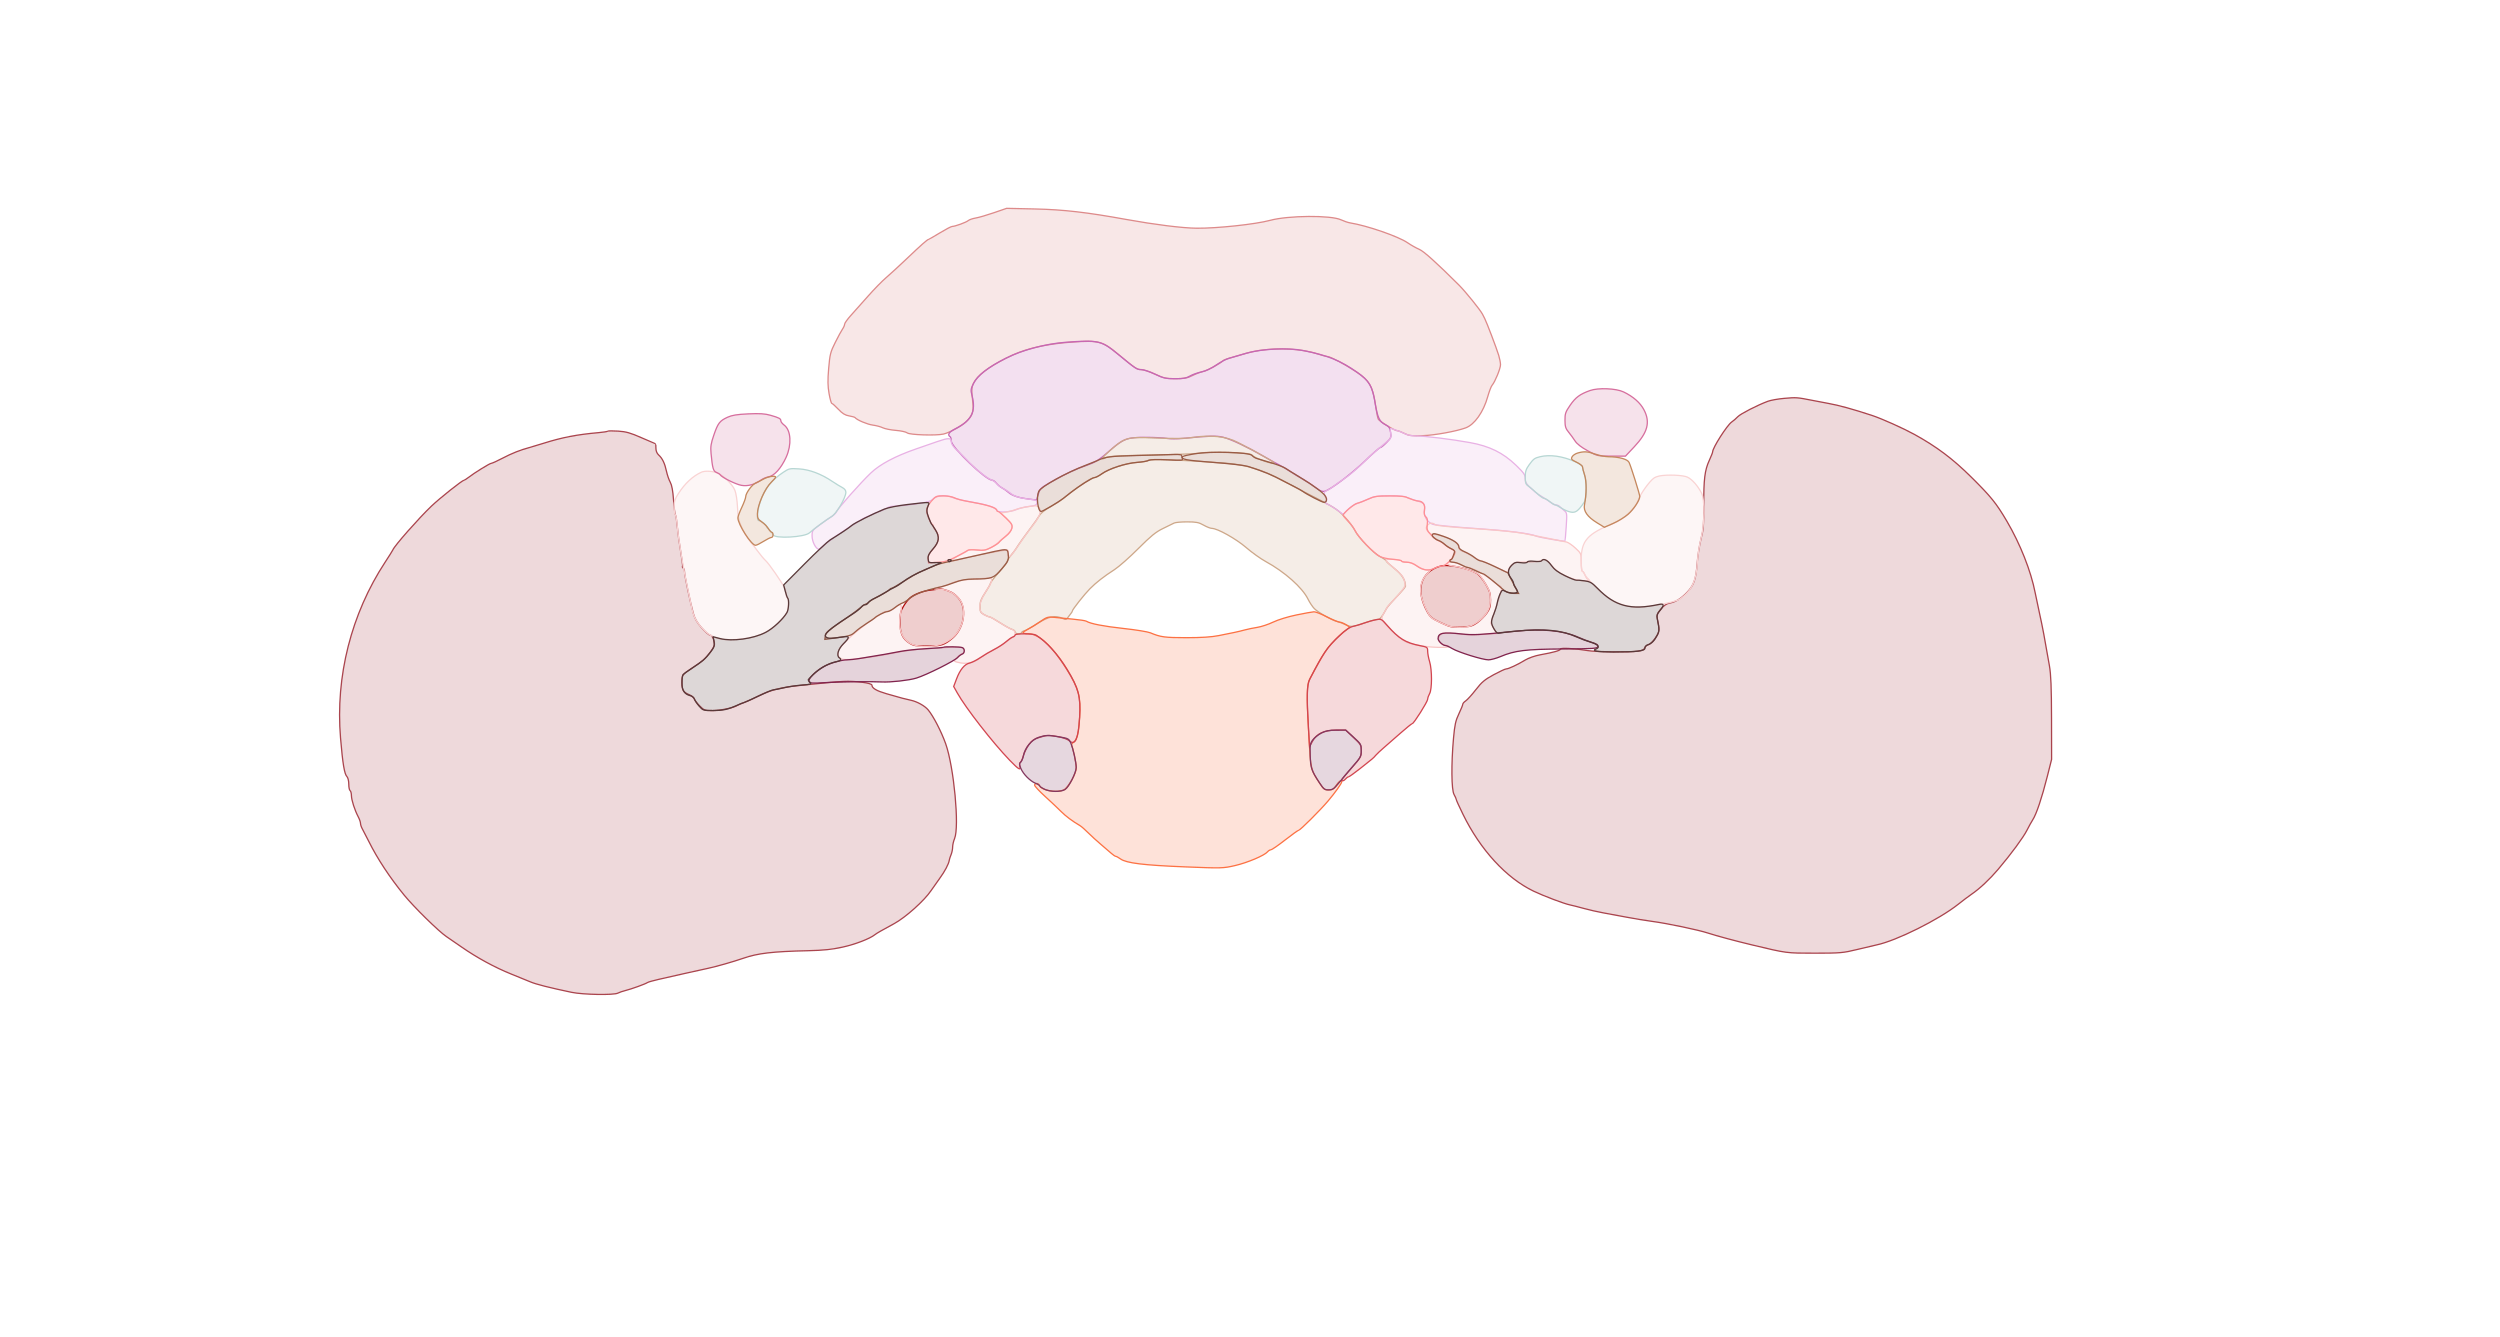 <svg xmlns="http://www.w3.org/2000/svg" width="1921" height="1027" viewBox="0 0 1921 1027" version="1.1">
    <path class="svg-region-V" d="M 763.710 163.463 C 758.325 165.319, 752.025 167.148, 749.710 167.528 C 747.394 167.907, 744.825 168.797, 744 169.505 C 742.403 170.875, 733.804 174, 731.630 174 C 730.915 174, 726.626 176.250, 722.098 179 C 717.570 181.750, 713.674 184, 713.441 184 C 712.626 184, 707.468 188.564, 697.018 198.532 C 691.233 204.049, 684.025 210.673, 681 213.250 C 677.975 215.827, 671.675 222.264, 667 227.554 C 662.325 232.844, 656.362 239.540, 653.750 242.433 C 651.138 245.326, 649 248.337, 649 249.124 C 649 249.911, 648.298 251.558, 647.439 252.784 C 646.580 254.010, 644.052 258.660, 641.821 263.118 C 638.106 270.539, 637.679 272.226, 636.749 283.114 C 635.964 292.308, 636.036 296.707, 637.066 302.503 C 637.799 306.626, 638.754 310, 639.190 310 C 639.625 310, 641.862 311.998, 644.160 314.441 C 647.291 317.768, 649.362 319.052, 652.419 319.563 C 654.664 319.938, 656.725 320.527, 657 320.872 C 658.483 322.733, 666.422 326.092, 670.644 326.645 C 673.315 326.995, 676.771 327.922, 678.325 328.705 C 679.879 329.488, 684.379 330.384, 688.325 330.697 C 692.271 331.009, 696.204 331.874, 697.065 332.619 C 698.887 334.198, 719.323 334.861, 725 333.525 C 729.610 332.441, 738.776 327.488, 742.339 324.155 C 747.164 319.643, 748.304 316.443, 747.526 309.590 C 746.269 298.515, 746.459 296.720, 749.342 292.391 C 753.216 286.576, 763.192 279.784, 778 272.881 C 789.292 267.618, 805.009 264.163, 823.560 262.868 C 844.447 261.410, 847.031 262.089, 859.228 272.238 C 872.475 283.261, 873.582 284, 876.835 284 C 878.495 284, 883.264 285.575, 887.431 287.500 C 894.156 290.606, 895.936 291, 903.254 290.996 C 910.041 290.992, 912.363 290.554, 916.377 288.517 C 919.059 287.156, 922.884 285.738, 924.877 285.364 C 927.794 284.818, 937.800 279.274, 940 276.986 C 940.508 276.457, 941.552 276.131, 957.500 271.507 C 973.847 266.767, 997.787 267.029, 1013 272.113 C 1016.025 273.124, 1019.196 273.962, 1020.048 273.975 C 1022.285 274.011, 1033.353 279.864, 1041.686 285.419 C 1052.516 292.638, 1054.847 296.713, 1057.089 312.357 C 1057.731 316.836, 1058.619 321.202, 1059.062 322.061 C 1060.003 323.882, 1071.649 331, 1073.690 331 C 1074.454 331, 1076.899 331.928, 1079.123 333.063 C 1082.604 334.839, 1084.579 335.075, 1093.333 334.759 C 1102.529 334.428, 1118.975 331.437, 1126.230 328.775 C 1133.044 326.276, 1139.854 316.640, 1143.168 304.809 C 1144.293 300.789, 1145.823 296.810, 1146.567 295.966 C 1148.801 293.431, 1153.001 283.136, 1152.989 280.221 C 1152.983 278.725, 1152.357 275.475, 1151.597 273 C 1149.883 267.417, 1142.400 247.750, 1140.841 244.730 C 1140.207 243.503, 1139.422 241.976, 1139.095 241.336 C 1137.475 238.165, 1125.894 223.853, 1121.022 219 C 1103.713 201.761, 1093.979 193.018, 1090.453 191.546 C 1088.279 190.638, 1084.250 188.357, 1081.500 186.477 C 1074.423 181.639, 1050.326 173.317, 1037.500 171.283 C 1035.850 171.021, 1032.672 169.951, 1030.438 168.905 C 1022.712 165.288, 990.037 165.529, 976 169.306 C 964.663 172.357, 935.239 175.511, 919.500 175.363 C 908.614 175.261, 887.337 172.612, 865.436 168.633 C 835.177 163.136, 817.219 161.068, 795.500 160.581 L 773.500 160.088 763.710 163.463" stroke="#dd8a8a" fill="#dd8a8a" fill-opacity="0.2" fill-rule="evenodd"/><path class="svg-region-SV" d="M 818.500 263.040 C 803.654 264.143, 785.526 268.964, 773.305 275.058 C 759.509 281.938, 751.148 288.393, 748.090 294.526 C 745.920 298.878, 745.796 299.789, 746.840 303.693 C 750.162 316.111, 746.664 323.083, 733.857 329.572 C 729.247 331.909, 727.796 334.138, 730 335.500 C 730.550 335.840, 731 337.393, 731 338.950 C 731 343.651, 757.453 369, 762.358 369 C 763.181 369, 764.684 370.054, 765.696 371.341 C 766.709 372.629, 768.654 374.259, 770.019 374.963 C 771.384 375.668, 773.625 377.239, 775 378.454 C 777.853 380.977, 783.054 382.640, 791 383.572 L 796.500 384.216 797.831 379.707 C 799.078 375.485, 799.715 374.885, 807.831 370.303 C 819.346 363.801, 825.912 360.724, 835.306 357.429 C 841.742 355.172, 844.599 353.391, 851.585 347.284 C 863.407 336.949, 865.751 336.039, 880.500 336.066 C 887.100 336.077, 894.389 336.453, 896.698 336.900 C 899.007 337.347, 904.632 337.337, 909.198 336.879 C 928.639 334.926, 934.874 334.731, 939.657 335.924 C 945.530 337.389, 958.339 343.401, 970.500 350.399 C 975.450 353.248, 980.850 356.224, 982.500 357.012 C 984.150 357.801, 987.975 360.061, 991 362.034 C 994.025 364.007, 998.750 366.907, 1001.500 368.479 C 1004.250 370.051, 1008.509 372.861, 1010.965 374.723 C 1014.296 377.249, 1016.049 377.953, 1017.867 377.497 C 1022.253 376.397, 1038.284 364.325, 1048.993 354.059 C 1054.765 348.526, 1059.961 344, 1060.540 344 C 1061.120 344, 1063.308 342.245, 1065.402 340.100 C 1068.955 336.462, 1069.163 335.922, 1068.506 332.037 C 1067.933 328.641, 1067.203 327.588, 1064.549 326.322 C 1059.959 324.133, 1058.495 320.976, 1056.526 309.025 C 1054.493 296.676, 1052.076 292.558, 1043.193 286.307 C 1029.969 277.002, 1020.589 273.194, 1001.500 269.380 C 989.690 267.021, 969.525 267.978, 957.500 271.469 C 952.550 272.905, 946.700 274.594, 944.500 275.220 C 942.300 275.846, 937.800 278.221, 934.500 280.498 C 930.815 283.040, 926.371 285.100, 922.982 285.838 C 919.947 286.499, 915.999 287.931, 914.208 289.020 C 911.675 290.560, 909.162 291, 902.898 291 C 895.746 291, 894.029 290.608, 887.567 287.500 C 883.565 285.575, 878.834 284, 877.053 284 C 873.585 284, 873.030 283.633, 858.750 271.900 C 846.238 261.619, 844.062 261.140, 818.500 263.040" stroke="#c666b5" fill="#c666b5" fill-opacity="0.2" fill-rule="evenodd"/><path class="svg-region-PC" d="M 917 336.060 C 909.904 337.105, 902.969 337.180, 884.383 336.413 C 866.406 335.670, 863.913 336.414, 853.481 345.630 C 846.623 351.688, 845.197 353.982, 849.750 351.632 C 851.887 350.529, 859.854 350.084, 885.500 349.634 C 903.650 349.315, 920.525 348.618, 923 348.084 C 925.584 347.526, 934.656 347.369, 944.305 347.716 C 958.086 348.210, 961.325 348.608, 962.305 349.924 C 963.604 351.669, 975.264 356.038, 978.500 355.992 C 979.815 355.973, 978.787 355.002, 975.500 353.156 C 972.750 351.612, 968.874 349.412, 966.887 348.268 C 963.515 346.327, 962.318 345.687, 956.927 342.946 C 955.786 342.366, 953.105 340.980, 950.967 339.866 C 942.275 335.336, 930.712 334.040, 917 336.060 M 882 353.872 C 882 354.351, 878.513 354.965, 874.250 355.237 C 865.172 355.816, 852.379 359.931, 846.553 364.145 C 844.382 365.715, 841.830 367, 840.881 367 C 838.514 367, 826.796 374.878, 816.765 383.213 C 814.969 384.705, 810.540 387.551, 806.922 389.538 C 802.818 391.790, 799.654 394.344, 798.512 396.325 C 797.505 398.071, 794.612 402.200, 792.083 405.500 C 787.877 410.989, 783.018 417.865, 780.500 421.894 C 779.950 422.773, 778.263 424.973, 776.750 426.782 C 775.237 428.590, 773.996 430.616, 773.992 431.285 C 773.988 431.953, 771.063 435.784, 767.492 439.797 C 763.921 443.810, 760.987 447.635, 760.972 448.297 C 760.956 448.959, 759.156 452.190, 756.972 455.479 C 753.804 460.246, 753.001 462.373, 753.006 465.979 C 753.012 469.978, 753.368 470.702, 756.087 472.250 C 757.778 473.212, 759.688 474.010, 760.331 474.021 C 760.974 474.033, 764.636 476.074, 768.470 478.558 C 772.303 481.041, 776.466 483.330, 777.720 483.645 C 778.974 483.959, 780 484.843, 780 485.608 C 780 486.426, 781.031 487, 782.500 487 C 783.875 487, 785 486.599, 785 486.108 C 785 485.618, 786.053 484.953, 787.339 484.630 C 788.625 484.307, 793.139 481.783, 797.370 479.021 C 805.622 473.634, 810.833 472.600, 816.562 475.210 C 818.873 476.263, 819.396 476.166, 820.575 474.460 C 821.321 473.382, 822.397 471.956, 822.966 471.292 C 823.535 470.628, 824 469.806, 824 469.466 C 824 468.390, 833.269 456.667, 837.467 452.433 C 842.327 447.533, 848.130 443.006, 856.361 437.695 C 859.737 435.516, 867.958 428.263, 874.629 421.577 C 884.364 411.822, 888.115 408.767, 893.629 406.106 C 897.408 404.282, 901.281 402.387, 902.236 401.895 C 903.191 401.403, 907.691 401.005, 912.236 401.012 C 919.194 401.022, 921.188 401.417, 924.852 403.512 C 927.246 404.880, 930.085 406, 931.162 406 C 935.438 406, 949.762 414.001, 957.580 420.757 C 961.963 424.545, 968.688 429.355, 972.524 431.447 C 987.102 439.396, 1000.682 451.455, 1005.056 460.332 C 1006.365 462.989, 1008.552 466.280, 1009.916 467.644 C 1012.972 470.699, 1023.440 476.610, 1027.500 477.573 C 1029.150 477.964, 1032.111 479.090, 1034.079 480.075 C 1037.990 482.032, 1039.554 481.839, 1050.405 478.058 C 1053.653 476.926, 1057.269 476, 1058.440 476 C 1060.431 476, 1061.736 474.433, 1065.346 467.712 C 1065.999 466.495, 1069.563 462.350, 1073.264 458.500 C 1076.966 454.650, 1079.993 451.050, 1079.992 450.500 C 1079.978 445.650, 1077.475 441.638, 1071.450 436.810 C 1067.903 433.967, 1065 431.281, 1065 430.841 C 1065 430.401, 1063.094 429.068, 1060.764 427.880 C 1055.550 425.219, 1043.669 412.921, 1041.078 407.500 C 1040.026 405.300, 1036.540 400.689, 1033.333 397.253 C 1028.484 392.061, 1025.391 389.936, 1015 384.660 C 1003.990 379.070, 997.643 375.748, 986.500 369.744 C 970.358 361.046, 957.974 357.187, 942.257 355.956 C 909.172 353.366, 882 352.426, 882 353.872" stroke="#cda789" fill="#cda789" fill-opacity="0.2" fill-rule="evenodd"/><path class="svg-region-DB" d="M 1068.556 332.631 C 1069.137 336.264, 1068.915 336.714, 1064.929 340 C 1056.247 347.157, 1052.316 350.672, 1045.495 357.374 C 1041.648 361.154, 1036.025 365.839, 1033 367.783 C 1029.975 369.728, 1026.175 372.416, 1024.556 373.758 C 1022.937 375.099, 1020.611 376.578, 1019.386 377.043 C 1017.764 377.660, 1017.306 378.453, 1017.700 379.961 C 1017.998 381.099, 1018.638 382.276, 1019.123 382.576 C 1019.620 382.883, 1019.568 383.938, 1019.003 384.994 C 1018.192 386.510, 1018.413 386.996, 1020.165 387.552 C 1021.354 387.930, 1024.537 389.826, 1027.237 391.765 L 1032.145 395.292 1035.630 391.705 C 1037.546 389.732, 1040.776 387.576, 1042.807 386.914 C 1044.838 386.252, 1048.834 384.651, 1051.686 383.355 C 1056.159 381.324, 1058.435 381, 1068.236 381 C 1074.486 381, 1080.027 381.427, 1080.550 381.948 C 1081.072 382.470, 1084.172 383.592, 1087.437 384.442 C 1094.201 386.203, 1095.281 387.283, 1094.496 391.500 C 1093.643 396.080, 1096.643 401.372, 1100.945 402.874 C 1102.900 403.557, 1117.100 404.963, 1132.500 405.999 C 1158.766 407.765, 1175.877 409.896, 1180.500 411.975 C 1182.603 412.921, 1202.062 416.297, 1202.505 415.793 C 1202.647 415.632, 1203.082 410.693, 1203.473 404.819 C 1204.153 394.591, 1204.090 394.060, 1201.980 392.319 C 1200.768 391.318, 1199.184 389.938, 1198.460 389.250 C 1197.735 388.563, 1196.496 388, 1195.706 388 C 1194.916 388, 1193.197 387.186, 1191.885 386.191 C 1190.573 385.196, 1187.701 383.345, 1185.503 382.079 C 1183.304 380.812, 1180.604 378.931, 1179.503 377.898 C 1178.401 376.865, 1176.263 374.911, 1174.750 373.555 C 1172.780 371.790, 1172 370.134, 1172 367.714 C 1172 364.831, 1170.941 363.319, 1164.750 357.363 C 1154.904 347.890, 1144.495 342.788, 1129.500 340.082 C 1115.066 337.477, 1094.849 334.987, 1088.200 334.994 C 1085.253 334.997, 1081.506 334.279, 1079.759 333.375 C 1078.031 332.482, 1075.466 331.404, 1074.058 330.979 C 1072.651 330.555, 1070.699 329.883, 1069.719 329.485 C 1068.139 328.844, 1068.008 329.198, 1068.556 332.631 M 720 339.379 C 716.425 340.624, 709.225 343.121, 704 344.930 C 687.847 350.521, 676.243 356.685, 669.141 363.446 C 661.318 370.895, 643.566 390.884, 642.724 393.192 C 642.385 394.122, 640.846 395.677, 639.304 396.646 C 637.762 397.616, 633.688 400.455, 630.250 402.955 C 624.240 407.326, 624 407.667, 624 411.846 C 624 416.243, 626.975 422, 629.247 422 C 629.858 422, 631.770 420.538, 633.497 418.750 C 636.190 415.961, 649.430 406.877, 661.870 399.284 C 663.866 398.065, 669.100 395.664, 673.500 393.947 C 677.900 392.230, 681.928 390.415, 682.450 389.913 C 682.972 389.411, 684.972 389, 686.894 389 C 688.815 389, 695.813 388.275, 702.444 387.389 C 712.461 386.051, 714.932 385.375, 717.055 383.389 C 720.085 380.555, 726.997 380.136, 732.535 382.450 C 734.444 383.248, 738.817 384.391, 742.253 384.991 C 759.357 387.978, 764.273 389.503, 766.215 392.425 C 767.299 394.057, 776.393 393.575, 780.692 391.658 C 782.786 390.723, 787.200 389.630, 790.500 389.229 C 795.565 388.612, 796.547 388.168, 796.802 386.384 C 797.072 384.492, 796.468 384.198, 791.062 383.587 C 783.754 382.760, 779.173 381.310, 776.500 378.978 C 775.400 378.019, 772.925 376.439, 771 375.468 C 769.075 374.497, 766.907 372.863, 766.183 371.837 C 765.459 370.810, 763.253 369.297, 761.282 368.473 C 757.452 366.873, 747.172 358.338, 742.390 352.788 C 741.779 352.080, 738.967 349.370, 736.140 346.766 C 732.570 343.478, 731 341.263, 731 339.516 C 731 336.323, 728.860 336.296, 720 339.379" stroke="#e8b1e4" fill="#e8b1e4" fill-opacity="0.2" fill-rule="evenodd"/><path class="svg-region-IBl" d="M 720.833 452.500 C 720.611 452.722, 718.151 453.127, 715.365 453.400 C 709.415 453.983, 702.534 456.554, 699.187 459.446 C 697.879 460.575, 695.615 463.525, 694.155 466 C 691.905 469.814, 691.505 471.644, 691.534 478 C 691.573 486.731, 693.467 490.872, 699 494.319 C 701.996 496.186, 703.940 496.497, 712.500 496.481 C 723.175 496.461, 725.654 495.686, 731.929 490.406 C 740.292 483.369, 743.064 469.229, 737.677 461.088 C 736.203 458.861, 733.311 456.196, 731.249 455.164 C 727.453 453.265, 721.572 451.761, 720.833 452.500" stroke="#b10e0e" fill="#b10e0e" fill-opacity="0.2" fill-rule="evenodd"/><path class="svg-region-IBr" d="M 1106.826 434.990 C 1091.481 439.558, 1087.435 453.168, 1096.481 469.788 C 1098.911 474.253, 1100.028 475.167, 1107.116 478.493 C 1114.532 481.974, 1115.540 482.187, 1122.937 481.851 C 1129.799 481.540, 1131.405 481.095, 1135.141 478.468 C 1137.508 476.805, 1140.769 473.559, 1142.389 471.254 C 1144.843 467.762, 1145.333 466.082, 1145.333 461.156 C 1145.333 456.122, 1144.772 454.286, 1141.542 448.765 C 1139.457 445.200, 1136.481 441.534, 1134.930 440.618 C 1127.945 436.491, 1112.304 433.360, 1106.826 434.990" stroke="#b10e0e" fill="#b10e0e" fill-opacity="0.2" fill-rule="evenodd"/><path class="svg-region-MB" d="M 790.500 389.176 C 787.200 389.622, 782.925 390.611, 781 391.374 C 779.075 392.136, 775.567 393.082, 773.203 393.476 L 768.907 394.192 773.516 398.671 C 777.388 402.435, 778.031 403.584, 777.531 405.858 C 777.204 407.346, 775.285 409.899, 773.265 411.532 C 771.245 413.164, 768.537 415.515, 767.245 416.756 C 765.954 417.997, 763.034 419.962, 760.756 421.124 C 757.306 422.884, 755.578 423.131, 750.397 422.600 C 746.977 422.249, 744.026 422.345, 743.840 422.811 C 743.653 423.278, 740.913 424.875, 737.750 426.359 C 731.731 429.185, 729.824 431.802, 734.750 430.477 C 746.086 427.426, 773.250 422.037, 774.232 422.643 C 774.750 422.964, 774.952 424.074, 774.681 425.112 C 774.132 427.212, 775.069 428.231, 776.586 427.184 C 777.131 426.808, 779.998 422.900, 782.956 418.500 C 785.915 414.100, 789.776 408.700, 791.536 406.500 C 797.908 398.539, 800.058 394.284, 799.051 391.634 C 797.803 388.352, 797.415 388.241, 790.500 389.176 M 1097.200 403.200 C 1096.540 403.860, 1096 405.004, 1096 405.742 C 1096 407.892, 1099.740 411.314, 1101.397 410.678 C 1103.355 409.927, 1114.705 413.750, 1118.250 416.355 C 1119.763 417.467, 1121 419.326, 1121 420.487 C 1121 421.981, 1121.996 422.958, 1124.405 423.830 C 1126.278 424.507, 1129.541 426.244, 1131.655 427.689 C 1133.770 429.135, 1137.334 430.876, 1139.576 431.559 C 1141.818 432.241, 1146.869 434.420, 1150.801 436.400 C 1158.985 440.521, 1159 440.525, 1159 438.455 C 1159 437.605, 1160.119 435.790, 1161.487 434.422 C 1163.441 432.468, 1164.995 431.935, 1168.737 431.937 C 1177.889 431.940, 1183.837 431.494, 1184.582 430.750 C 1186.365 428.970, 1189.092 430.301, 1192.022 434.381 C 1196.084 440.037, 1206.851 445.515, 1215.250 446.197 C 1218.412 446.454, 1221 446.290, 1221 445.832 C 1221 445.375, 1220.605 445, 1220.121 445 C 1219.638 445, 1218.683 443.650, 1218 442 C 1217.317 440.350, 1216.362 439, 1215.879 439 C 1215.395 439, 1215 435.907, 1215 432.127 C 1215 425.277, 1214.986 425.242, 1210.559 421.161 C 1208.117 418.910, 1205.079 416.819, 1203.809 416.515 C 1202.539 416.211, 1196.775 415.041, 1191 413.915 C 1185.225 412.788, 1176.225 410.995, 1171 409.930 C 1165.301 408.768, 1149.978 407.256, 1132.703 406.149 C 1114.668 404.994, 1103.474 403.874, 1102.753 403.153 C 1101.259 401.659, 1098.719 401.681, 1097.200 403.200 M 1064.998 430.575 C 1064.999 431.167, 1067.918 434.018, 1071.485 436.912 C 1076.536 441.011, 1078.207 443.055, 1079.044 446.162 C 1080.070 449.972, 1079.949 450.360, 1076.360 454.825 C 1074.294 457.396, 1071.182 460.850, 1069.446 462.500 C 1067.709 464.150, 1065.994 466.175, 1065.633 467 C 1065.273 467.825, 1064.143 469.850, 1063.122 471.500 C 1061.707 473.789, 1061.512 474.973, 1062.299 476.495 C 1064.022 479.821, 1075.862 490.891, 1079.803 492.860 C 1084.875 495.393, 1094.808 497.186, 1105.204 497.444 C 1113.771 497.657, 1115.958 496.842, 1110.010 495.652 C 1105.842 494.818, 1103.967 490.799, 1106.460 488.044 C 1107.998 486.345, 1109.200 486.142, 1115.369 486.540 C 1119.291 486.793, 1124.052 487.263, 1125.949 487.583 C 1127.846 487.903, 1134.032 487.849, 1139.696 487.463 L 1149.994 486.762 1147.786 482.833 L 1145.579 478.905 1147.724 472.203 C 1148.904 468.516, 1150.605 463.250, 1151.505 460.500 C 1154.390 451.678, 1154.403 451.284, 1151.850 449.944 C 1150.557 449.266, 1147.747 447.143, 1145.605 445.227 C 1141.886 441.901, 1130.472 436, 1127.757 436 C 1127.049 436, 1124.791 435.100, 1122.739 434 C 1118.516 431.737, 1111.581 431.241, 1112.248 433.250 C 1112.477 433.938, 1114.886 434.776, 1117.603 435.113 C 1122.871 435.767, 1133.417 439.311, 1136.152 441.348 C 1137.701 442.500, 1139.632 445.380, 1143.615 452.477 C 1144.589 454.211, 1145.286 457.654, 1145.286 460.728 C 1145.286 468.006, 1141.298 474.379, 1134.008 478.750 C 1129.271 481.591, 1127.707 482, 1121.589 482 C 1115.627 482, 1113.440 481.461, 1106.844 478.365 C 1099.424 474.884, 1098.972 474.473, 1096.086 468.615 C 1090.066 456.394, 1090.076 448.400, 1096.118 441.518 L 1099.207 438 1096.354 437.996 C 1094.784 437.993, 1091.475 436.645, 1089 435 C 1086.013 433.014, 1083.239 432.007, 1080.750 432.004 C 1078.688 432.002, 1077 431.590, 1077 431.089 C 1077 430.588, 1074.299 430.025, 1070.998 429.839 C 1067.172 429.623, 1064.997 429.890, 1064.998 430.575 M 748 445.021 C 738.165 445.659, 735.259 446.312, 727.349 449.665 C 725.616 450.399, 723.366 451.032, 722.349 451.070 C 721.332 451.109, 719.600 451.500, 718.500 451.939 C 717.114 452.492, 718.101 452.742, 721.715 452.753 C 728.205 452.773, 734.834 456.378, 738.100 461.663 C 742.845 469.339, 740.244 482.509, 732.641 489.309 C 725.074 496.077, 713.913 498.542, 703.177 495.817 C 693.922 493.468, 689.531 484.146, 691.931 471.944 C 693.435 464.302, 692.456 462.904, 688.144 466.532 C 685.311 468.916, 683.560 469.691, 680.486 469.923 C 677.669 470.136, 658.540 484.132, 651.750 490.948 C 645.519 497.203, 644 499.319, 644 501.742 C 644 507.319, 647.089 507.896, 664 505.477 C 665.925 505.202, 669.300 504.763, 671.500 504.501 C 673.700 504.240, 681.054 502.905, 687.843 501.534 C 694.631 500.163, 704.756 498.830, 710.343 498.572 C 715.929 498.314, 724.011 497.812, 728.301 497.456 C 737.775 496.670, 741 497.321, 741 500.019 C 741 501.109, 740.585 502, 740.077 502 C 738.584 502, 732.949 507.109, 733.485 507.976 C 733.755 508.412, 736.021 509.076, 738.522 509.451 C 743.982 510.270, 749.131 508.785, 754 504.988 C 755.925 503.486, 760.293 500.853, 763.707 499.136 C 767.120 497.420, 771.395 494.737, 773.207 493.176 C 775.018 491.615, 777.288 490.051, 778.250 489.700 C 780.923 488.727, 780.521 484.347, 777.693 483.638 C 776.424 483.319, 772.283 481.021, 768.490 478.529 C 764.697 476.038, 761.047 474, 760.378 474 C 759.709 474, 757.778 473.212, 756.087 472.250 C 750.925 469.312, 752.060 462.369, 759.491 451.419 C 762.454 447.053, 762.781 443.924, 760.250 444.170 C 759.288 444.264, 753.775 444.647, 748 445.021" stroke="#f9c6c6" fill="#f9c6c6" fill-opacity="0.2" fill-rule="evenodd"/><path class="svg-region-AP" d="M 996.183 472.529 C 989.669 473.868, 982.079 476.200, 978.300 478.023 C 974.688 479.764, 969.205 481.582, 966.116 482.062 C 963.027 482.542, 958.700 483.434, 956.500 484.043 C 954.300 484.652, 950.700 485.515, 948.500 485.961 C 946.300 486.407, 940.900 487.498, 936.500 488.386 C 931.014 489.492, 923.179 490, 911.571 490 C 895.121 490, 891.689 489.536, 884 486.276 C 882.075 485.460, 872.850 483.958, 863.500 482.938 C 847.880 481.236, 837.889 479.290, 834.743 477.338 C 834.059 476.914, 829.450 476.204, 824.500 475.759 C 819.550 475.314, 813.106 474.693, 810.181 474.379 C 805.211 473.844, 804.490 474.062, 799.181 477.695 C 796.056 479.834, 791.813 482.454, 789.750 483.519 C 787.688 484.584, 786 485.802, 786 486.227 C 786 486.652, 787.953 487, 790.339 487 C 798.223 487, 808.361 496.321, 819.200 513.536 C 828.811 528.800, 830.599 535.221, 829.600 550.878 C 828.784 563.675, 827.625 568.449, 824.863 570.383 C 823.698 571.199, 823.096 572.346, 823.494 572.990 C 824.472 574.572, 827 586.911, 827 590.100 C 827 594.269, 820.778 605.302, 817.540 606.874 C 812.034 609.548, 800.126 607.377, 798.609 603.423 C 797.919 601.626, 795 601.549, 795 603.327 C 795 604.057, 798.669 607.994, 803.153 612.077 C 807.638 616.160, 813.150 621.358, 815.403 623.629 C 818.978 627.232, 823.922 630.916, 830.063 634.552 C 831.040 635.131, 833.788 637.554, 836.170 639.937 C 838.551 642.319, 842.969 646.346, 845.986 648.884 C 849.003 651.423, 852.598 654.513, 853.975 655.750 C 855.353 656.987, 856.865 658, 857.335 658 C 857.806 658, 859.482 658.919, 861.059 660.042 C 865.519 663.218, 878.676 664.831, 910.536 666.111 C 938.926 667.252, 939.783 667.229, 948.995 665.108 C 958.507 662.918, 971.621 657.367, 973.971 654.535 C 974.671 653.691, 975.822 653, 976.526 653 C 977.231 653, 982.125 649.625, 987.402 645.500 C 992.679 641.375, 997.389 638, 997.867 638 C 999.011 638, 1014.139 622.932, 1020.474 615.483 C 1025.768 609.257, 1030.952 601.990, 1030.982 600.750 C 1031.027 598.879, 1028.816 600.313, 1026.759 603.488 C 1024.889 606.375, 1023.895 606.977, 1020.984 606.988 C 1017.843 606.999, 1017.100 606.441, 1014.014 601.750 C 1007.156 591.326, 1007.193 591.483, 1005.797 567.131 C 1004.036 536.400, 1004.103 526.259, 1006.095 522.500 C 1013.494 508.536, 1016.742 502.864, 1019.592 498.932 C 1022.958 494.289, 1030.516 486.806, 1034.940 483.738 C 1036.281 482.807, 1037.181 481.899, 1036.940 481.720 C 1034.175 479.673, 1030.721 478, 1029.258 478 C 1028.260 478, 1023.925 476.200, 1019.623 474 C 1015.321 471.800, 1010.834 470.046, 1009.651 470.102 C 1008.468 470.158, 1002.407 471.250, 996.183 472.529" stroke="#fc7143" fill="#fc7143" fill-opacity="0.2" fill-rule="evenodd"/><path class="svg-region-LPl" d="M 780 487.933 C 780 488.446, 779.212 489.125, 778.250 489.442 C 777.288 489.760, 774.925 491.413, 773 493.116 C 771.075 494.820, 767.025 497.468, 764 499 C 760.975 500.533, 756.149 503.371, 753.276 505.308 C 750.403 507.245, 746.703 509.126, 745.053 509.488 C 741.153 510.345, 737.686 514.561, 734.983 521.734 L 732.810 527.500 735.562 532.427 C 742.027 544.001, 762.759 570.617, 775.928 584.250 C 782.910 591.478, 784.572 592.415, 783.610 588.583 C 783.275 587.249, 783.470 586.010, 784.045 585.818 C 784.618 585.627, 785.630 583.453, 786.294 580.985 C 786.957 578.518, 788.850 574.633, 790.500 572.351 C 792.923 569, 794.607 567.863, 799.254 566.441 C 804.345 564.884, 805.842 564.827, 812.254 565.949 C 816.678 566.724, 820.347 567.995, 821.676 569.214 C 826.158 573.325, 828.687 567.619, 829.588 551.365 C 830.483 535.218, 828.900 529.071, 820.117 514.595 C 812.973 502.823, 804.095 493.020, 796 487.967 C 794.046 486.747, 780 486.717, 780 487.933" stroke="#d2454f" fill="#d2454f" fill-opacity="0.2" fill-rule="evenodd"/><path class="svg-region-LPr" d="M 1057.496 476.135 C 1055.298 476.513, 1051.475 477.572, 1049 478.487 C 1046.525 479.402, 1042.548 480.612, 1040.163 481.175 C 1036.934 481.938, 1034.036 483.888, 1028.813 488.815 C 1019.936 497.189, 1016.504 502.231, 1006.564 521.500 C 1004.178 526.125, 1003.908 534.760, 1005.390 559.143 L 1006.279 573.787 1008.442 569.696 C 1011.552 563.815, 1017.356 561.065, 1026.735 561.028 L 1033.970 561 1039.985 566.647 C 1045.663 571.978, 1046 572.555, 1046 576.934 C 1046 581.292, 1045.545 582.085, 1038.500 590 C 1034.375 594.634, 1031 598.780, 1031 599.213 C 1031 600.503, 1032.666 600.108, 1034 598.500 C 1034.685 597.675, 1035.628 597, 1036.097 597 C 1036.566 597, 1040.673 594.059, 1045.224 590.464 C 1055.507 582.342, 1055.168 582.630, 1057.115 580.373 C 1058.004 579.343, 1060.704 576.798, 1063.115 574.718 C 1065.527 572.638, 1071.313 567.575, 1075.972 563.468 C 1080.632 559.360, 1084.792 556, 1085.216 556 C 1086.401 556, 1096.995 539.161, 1097.035 537.215 C 1097.055 536.272, 1097.714 534.375, 1098.500 533 C 1100.434 529.617, 1100.440 514.769, 1098.511 508.409 C 1097.692 505.709, 1097.017 502.096, 1097.011 500.380 C 1097 497.367, 1096.795 497.220, 1091.003 496.080 C 1080.120 493.939, 1074.651 490.595, 1066.293 480.973 C 1061.610 475.582, 1061.394 475.463, 1057.496 476.135" stroke="#d2454f" fill="#d2454f" fill-opacity="0.2" fill-rule="evenodd"/><path class="svg-region-Ol" d="M 466.979 331.334 C 466.692 331.632, 463.542 332.131, 459.979 332.444 C 443.454 333.894, 432.074 336.081, 418 340.511 C 413.325 341.982, 408.150 343.541, 406.500 343.974 C 399.934 345.699, 393.150 348.402, 386.083 352.110 C 382.004 354.249, 378.158 356, 377.536 356 C 376.366 356, 364.509 363.333, 359.842 366.944 C 358.380 368.075, 356.913 369, 356.583 369 C 355.261 369, 338.073 382.650, 331.500 388.919 C 321.723 398.245, 303.126 419.334, 301.887 422.500 C 301.672 423.050, 298.985 427.325, 295.917 432 C 269.920 471.607, 257.698 519.774, 261.661 567 C 263.318 586.749, 264.647 594.790, 266.570 596.712 C 267.374 597.517, 268 600.056, 268 602.512 C 268 604.916, 268.450 607.160, 269 607.500 C 269.550 607.840, 270.015 609.554, 270.033 611.309 C 270.068 614.762, 272.578 622.574, 275.301 627.700 C 276.235 629.461, 277.007 631.711, 277.015 632.700 C 277.023 633.690, 277.673 635.625, 278.459 637 C 279.245 638.375, 281.489 642.722, 283.446 646.659 C 290.010 659.865, 299.617 674.442, 310.587 687.843 C 318.154 697.087, 337.053 715.646, 342.940 719.614 C 344.898 720.934, 350.100 724.517, 354.500 727.576 C 366.551 735.955, 380.192 743.383, 393 748.540 C 399.325 751.086, 405.850 753.748, 407.500 754.455 C 411.830 756.311, 422.035 758.900, 439.220 762.504 C 448.029 764.351, 471.720 764.755, 474.794 763.110 C 475.865 762.537, 478.487 761.639, 480.620 761.115 C 485.182 759.995, 496.062 756.056, 497.500 755.004 C 498.050 754.602, 501.875 753.513, 506 752.583 C 510.125 751.654, 519.125 749.614, 526 748.050 C 532.875 746.485, 540.975 744.696, 544 744.074 C 549.913 742.857, 563.688 738.932, 571 736.381 C 582.226 732.465, 593.424 731.152, 621 730.521 C 632.616 730.255, 639.256 729.563, 647.500 727.758 C 657.129 725.651, 668.516 721.262, 672.273 718.210 C 673.564 717.161, 677.875 714.687, 687 709.758 C 695.760 705.027, 710.272 692.046, 715.446 684.315 C 716.850 682.217, 719.809 678.025, 722.022 675 C 726.020 669.535, 729.014 663.871, 729.423 661 C 729.540 660.175, 730.168 658.233, 730.818 656.685 C 731.468 655.137, 732 652.535, 732 650.903 C 732 649.271, 732.675 646.320, 733.500 644.346 C 737.312 635.223, 733.007 589.389, 726.657 571.500 C 723.358 562.204, 717.157 550.217, 713.194 545.473 C 710.593 542.359, 704.708 539.084, 699.869 538.056 C 695.310 537.088, 693.372 536.570, 681 533.012 C 673.525 530.863, 670 528.771, 670 526.486 C 670 524.808, 657.216 523.142, 648 523.619 C 641.195 523.972, 634.688 524.578, 612 526.971 C 600.232 528.213, 590.716 530.702, 583.640 534.391 C 580.056 536.259, 574.958 538.588, 572.312 539.566 C 569.665 540.544, 567.050 541.663, 566.500 542.051 C 563.999 543.820, 553.589 546, 547.644 546 C 541.432 546, 540.916 545.814, 537.576 542.375 C 535.640 540.382, 533.803 537.955, 533.495 536.983 C 533.186 536.011, 531.560 534.646, 529.882 533.951 C 524.982 531.922, 524 530.338, 524 524.468 C 524 518.542, 523.984 518.565, 532.113 513.202 C 535.200 511.166, 538.800 508.589, 540.113 507.475 C 544.047 504.138, 549 497.254, 549 495.124 C 549 491.869, 547.156 488, 545.605 488 C 544.810 488, 541.941 485.510, 539.228 482.467 C 535.649 478.451, 533.865 475.366, 532.722 471.217 C 530.381 462.717, 525.970 441.823, 525.986 439.309 C 525.994 438.104, 525.543 436.835, 524.984 436.490 C 524.425 436.144, 524.181 435.517, 524.441 435.095 C 524.702 434.673, 524.064 429.516, 523.024 423.636 C 521.984 417.755, 520.821 409.244, 520.440 404.722 C 520.059 400.200, 519.410 396.050, 518.997 395.500 C 518.585 394.950, 517.926 389.830, 517.534 384.122 C 517.053 377.109, 516.242 372.711, 515.034 370.561 C 514.051 368.811, 512.741 365.021, 512.123 362.139 C 510.800 355.967, 508.998 352.214, 506.102 349.593 C 504.764 348.382, 504 346.474, 504 344.345 C 504 342.505, 503.882 341, 503.739 341 C 503.595 341, 498.757 338.920, 492.989 336.378 C 484.458 332.619, 481.100 331.667, 475 331.275 C 470.875 331.009, 467.265 331.036, 466.979 331.334" stroke="#aa444d" fill="#aa444d" fill-opacity="0.2" fill-rule="evenodd"/><path class="svg-region-Or" d="M 1371 306.105 C 1366.325 306.515, 1360.700 307.513, 1358.500 308.322 C 1350.467 311.276, 1337.361 317.996, 1335.298 320.219 C 1334.134 321.473, 1332.036 323.293, 1330.636 324.263 C 1327.060 326.738, 1316 344.082, 1316 347.213 C 1316 347.716, 1314.827 350.687, 1313.394 353.814 C 1309.914 361.406, 1309.083 368.257, 1309.184 388.500 C 1309.257 402.976, 1308.942 406.762, 1307.064 414 C 1305.851 418.675, 1304.513 427.225, 1304.089 433 C 1303.209 445.022, 1301.501 449.853, 1296.201 455.313 C 1291.572 460.082, 1287.503 462.574, 1283 463.396 C 1280.577 463.838, 1278.468 465.278, 1276.145 468.075 C 1273.331 471.465, 1272.897 472.630, 1273.452 475.308 C 1275.325 484.346, 1275.228 485.365, 1272.042 490.148 C 1270.336 492.711, 1267.890 495.062, 1266.593 495.387 C 1265.298 495.712, 1264.020 496.814, 1263.753 497.835 C 1263.400 499.185, 1261.965 499.870, 1258.494 500.346 C 1251.558 501.296, 1226.418 501.012, 1220 499.910 C 1210.616 498.298, 1199 497.652, 1199 498.742 C 1199 499.850, 1194.057 501.258, 1183.500 503.157 C 1179.518 503.874, 1174.560 505.598, 1172 507.157 C 1166.189 510.697, 1159.123 514, 1157.363 514 C 1156.603 514, 1152.273 516.008, 1147.740 518.461 C 1140.861 522.185, 1138.591 524.092, 1134 530.002 C 1130.975 533.897, 1127.487 537.749, 1126.250 538.564 C 1125.013 539.379, 1124 540.534, 1124 541.130 C 1124 541.726, 1122.649 545.044, 1120.999 548.503 C 1118.510 553.717, 1117.808 556.902, 1116.886 567.146 C 1115.088 587.129, 1115.277 606.899, 1117.301 610.500 C 1118.229 612.150, 1118.990 613.881, 1118.994 614.346 C 1118.997 614.812, 1121.333 619.959, 1124.186 625.784 C 1137.529 653.038, 1157.467 674.727, 1178.397 684.758 C 1186.313 688.551, 1201.952 694.457, 1206.500 695.370 C 1208.150 695.701, 1212.875 696.904, 1217 698.043 C 1221.125 699.183, 1227.875 700.717, 1232 701.453 C 1236.125 702.189, 1244.225 703.692, 1250 704.792 C 1255.775 705.893, 1264.550 707.334, 1269.500 707.994 C 1281.355 709.574, 1304.956 714.514, 1312.500 716.994 C 1318.939 719.111, 1333.548 723.039, 1346.500 726.135 C 1373.269 732.535, 1372.392 732.420, 1394.500 732.420 C 1414.129 732.421, 1416.251 732.237, 1427 729.609 C 1433.325 728.062, 1440.075 726.470, 1442 726.070 C 1457.120 722.927, 1489.987 706.548, 1504.756 694.797 C 1508.271 692, 1512.761 688.616, 1514.733 687.277 C 1521.062 682.982, 1528.858 675.700, 1535.370 668 C 1545.590 655.915, 1554.670 643.586, 1557.578 637.843 C 1559.067 634.904, 1561.008 631.395, 1561.892 630.045 C 1564.784 625.626, 1568.966 613.182, 1573.188 596.431 L 1576.447 583.500 1576.387 552 C 1576.342 528.136, 1575.948 518.318, 1574.762 511.500 C 1570.784 488.631, 1569.674 482.742, 1567.320 472 C 1565.933 465.675, 1564.362 458.250, 1563.828 455.500 C 1560.578 438.763, 1552.373 418.011, 1542.079 400.490 C 1533.956 386.664, 1529.887 381.630, 1514.602 366.500 C 1500.432 352.474, 1488.075 343.202, 1471 333.786 C 1462.487 329.091, 1445.652 321.562, 1438.319 319.169 C 1423.180 314.230, 1413.094 311.454, 1405 309.999 C 1402.525 309.554, 1396.900 308.482, 1392.500 307.617 C 1380.849 305.326, 1380.302 305.288, 1371 306.105" stroke="#aa444d" fill="#aa444d" fill-opacity="0.2" fill-rule="evenodd"/><path class="svg-region-Pl" d="M 539 362.820 C 532.292 365.860, 526.335 371.407, 521.171 379.421 C 518.633 383.360, 518 385.396, 518 389.612 C 518 392.511, 518.384 395.119, 518.854 395.410 C 519.323 395.700, 520.016 399.664, 520.393 404.219 C 521.165 413.538, 525.010 436.688, 528.163 451 C 529.314 456.225, 530.578 462.300, 530.971 464.500 C 532.486 472.975, 534.436 477.155, 539.414 482.596 C 545.830 489.609, 551.917 491.919, 563 491.546 C 580.137 490.970, 591.031 486.596, 600.051 476.669 C 604.777 471.467, 605.396 470.267, 605.788 465.548 C 606.058 462.284, 605.800 459.994, 605.113 459.570 C 604.501 459.192, 604 457.754, 604 456.375 C 604 454.997, 603.488 452.886, 602.863 451.684 C 600.185 446.540, 591.002 433.298, 588.519 431 C 587.034 429.625, 584.195 426.250, 582.211 423.500 C 580.228 420.750, 577.390 417.075, 575.906 415.333 C 574.422 413.592, 571.845 409.317, 570.180 405.833 C 567.643 400.526, 567.081 397.961, 566.713 390 C 566.458 384.486, 565.599 378.906, 564.667 376.701 C 562.768 372.209, 556.550 365.964, 551.672 363.649 C 548.166 361.985, 541.767 361.567, 539 362.820" stroke="#f9d3d3" fill="#f9d3d3" fill-opacity="0.2" fill-rule="evenodd"/><path class="svg-region-Pr" d="M 1275.028 365.735 C 1273.669 365.989, 1271.811 366.719, 1270.900 367.357 C 1267.434 369.785, 1260.352 379.686, 1258.995 384 C 1257.034 390.237, 1248.176 398.742, 1240.392 401.861 C 1219.639 410.176, 1215 415.400, 1215 430.460 C 1215 435.157, 1215.420 439, 1215.933 439 C 1216.446 439, 1217.180 439.990, 1217.564 441.201 C 1218.371 443.745, 1230.618 455.862, 1236.500 459.936 C 1241.268 463.239, 1248.627 465.770, 1255.500 466.471 C 1263.142 467.250, 1286.689 463.125, 1290.924 460.265 C 1299.840 454.245, 1303.514 446.363, 1304.333 431.500 C 1304.606 426.550, 1305.808 418.675, 1307.005 414 C 1309.857 402.856, 1310.099 384.043, 1307.456 378.879 C 1304.583 373.267, 1300.216 368.330, 1296.609 366.619 C 1293.311 365.054, 1281.298 364.562, 1275.028 365.735" stroke="#f9d3d3" fill="#f9d3d3" fill-opacity="0.2" fill-rule="evenodd"/><path class="svg-region-DLl" d="M 601.850 362.933 C 592.958 368.905, 588.013 374.894, 584.882 383.483 C 581.856 391.784, 581.048 399.975, 583.250 400.033 C 584.683 400.071, 589 403.459, 589 404.546 C 589 404.944, 590.060 406.253, 591.356 407.454 C 592.652 408.656, 593.913 410.239, 594.158 410.973 C 595.204 414.112, 618.350 412.838, 621.982 409.441 C 624.430 407.152, 636.299 398.441, 638.765 397.124 C 642.467 395.146, 649.899 382.640, 649.966 378.276 C 649.989 376.805, 649.001 375.535, 647.052 374.527 C 645.430 373.688, 642.072 371.631, 639.588 369.955 C 631.012 364.167, 622.155 360.819, 614.030 360.295 C 606.875 359.833, 606.268 359.965, 601.850 362.933" stroke="#b7d6d3" fill="#b7d6d3" fill-opacity="0.2" fill-rule="evenodd"/><path class="svg-region-DLr" d="M 1183.413 350.943 C 1179.168 351.957, 1178.300 352.604, 1174.934 357.250 C 1172.567 360.518, 1172 362.324, 1172 366.603 C 1172 371.152, 1172.363 372.162, 1174.551 373.703 C 1175.954 374.691, 1178.916 377.188, 1181.133 379.250 C 1183.349 381.313, 1185.767 383, 1186.505 383 C 1187.243 383, 1189.184 384.125, 1190.818 385.500 C 1192.452 386.875, 1194.296 388, 1194.916 388 C 1195.536 388, 1197.721 389.095, 1199.771 390.433 C 1201.822 391.771, 1205.080 393.151, 1207.012 393.499 C 1210.693 394.164, 1212.607 392.767, 1217.243 386.032 C 1219.441 382.841, 1219.573 370.334, 1217.471 364.500 C 1216.679 362.300, 1216.023 359.774, 1216.015 358.887 C 1216.006 357.890, 1213.802 356.303, 1210.250 354.736 C 1200.625 350.488, 1191.003 349.128, 1183.413 350.943" stroke="#b7d6d3" fill="#b7d6d3" fill-opacity="0.2" fill-rule="evenodd"/><path class="svg-region-OGl" d="M 575 318.022 C 566.269 318.418, 562.416 319.046, 559 320.627 C 552.975 323.415, 551.667 325.129, 548.490 334.387 C 546.258 340.894, 545.887 343.345, 546.368 348.387 C 547.469 359.923, 548.082 362.081, 550.520 363.008 C 551.777 363.486, 553.074 364.311, 553.403 364.843 C 554.619 366.811, 565.261 372.109, 569.641 372.927 C 574.513 373.838, 580.277 372.284, 584.851 368.829 C 586.145 367.852, 588.724 366.767, 590.582 366.419 C 595.007 365.588, 600.193 359.812, 604.026 351.443 C 608.496 341.683, 607.824 330.587, 602.521 326.610 C 601.134 325.570, 600 324.134, 600 323.419 C 600 321.690, 598.839 321.055, 592.146 319.127 C 587.790 317.872, 583.872 317.619, 575 318.022" stroke="#d66e9d" fill="#d66e9d" fill-opacity="0.2" fill-rule="evenodd"/><path class="svg-region-OGr" d="M 1221.776 300.090 C 1213.955 302.897, 1210.696 305.308, 1206.500 311.394 C 1202.948 316.545, 1202.504 317.840, 1202.533 322.961 C 1202.560 327.768, 1203.030 329.292, 1205.354 332.114 C 1206.887 333.976, 1209.122 337.030, 1210.321 338.901 C 1211.724 341.091, 1215.171 343.758, 1220 346.390 C 1227.452 350.451, 1227.569 350.477, 1238.248 350.489 L 1248.996 350.500 1255.748 343.328 C 1266.150 332.279, 1268.212 324.462, 1263.237 314.939 C 1260.379 309.469, 1254.919 304.681, 1247.500 301.141 C 1241.770 298.406, 1228.031 297.845, 1221.776 300.090" stroke="#d66e9d" fill="#d66e9d" fill-opacity="0.2" fill-rule="evenodd"/><path class="svg-region-OLl" d="M 587 367.944 C 585.075 369.012, 582.302 370.391, 580.839 371.010 C 577.900 372.251, 573 378.950, 572.999 381.729 C 572.999 382.703, 571.649 386.353, 569.999 389.840 C 568.350 393.327, 567 396.959, 567 397.913 C 567 402.892, 577.365 419, 580.569 419 C 581.318 419, 584.059 417.650, 586.661 416 C 589.263 414.350, 591.978 413, 592.696 413 C 593.413 413, 594 412.100, 594 411 C 594 409.900, 593.575 409, 593.057 409 C 592.538 409, 591.370 407.742, 590.462 406.204 C 589.553 404.667, 587.278 402.359, 585.405 401.075 C 582.504 399.087, 582 398.160, 582 394.806 C 582 388.300, 587.711 375.365, 592.750 370.461 C 594.538 368.721, 596 367.006, 596 366.649 C 596 365.277, 590.340 366.092, 587 367.944" stroke="#c4875d" fill="#c4875d" fill-opacity="0.2" fill-rule="evenodd"/><path class="svg-region-OLr" d="M 1212.273 348.113 C 1210.498 348.626, 1208.571 349.934, 1207.990 351.019 C 1207.059 352.758, 1207.473 353.256, 1211.467 355.196 C 1213.960 356.407, 1216 358.012, 1216 358.761 C 1216 359.511, 1216.712 362.301, 1217.582 364.962 C 1219.147 369.745, 1219.114 379.380, 1217.503 388 C 1216.623 392.710, 1219.748 397.150, 1227.147 401.698 L 1232.794 405.170 1239.576 402.183 C 1243.306 400.539, 1248.415 397.418, 1250.929 395.246 C 1255.281 391.487, 1260 384.329, 1260 381.486 C 1260 379.867, 1253.243 358.358, 1251.775 355.303 C 1250.587 352.832, 1244.086 351.022, 1236.201 350.967 C 1233.615 350.949, 1229.025 350.064, 1226 349 C 1219.977 346.881, 1217.164 346.700, 1212.273 348.113" stroke="#c4875d" fill="#c4875d" fill-opacity="0.2" fill-rule="evenodd"/><path class="svg-region-VOC" d="M 715.578 385.180 C 713.330 387.806, 712 390.396, 712 392.146 C 712 394.978, 714.882 402.225, 716.250 402.833 C 716.663 403.017, 717 403.621, 717 404.176 C 717 404.731, 717.900 406.329, 719 407.727 C 722.295 411.916, 721.630 416.477, 716.951 421.793 C 713.793 425.380, 712.968 427.064, 713.201 429.446 L 713.500 432.500 720.275 432.146 C 725.806 431.857, 728.469 431.059, 734.775 427.801 C 739.024 425.607, 742.996 423.404, 743.603 422.905 C 744.209 422.407, 747.379 422.279, 750.647 422.621 C 755.799 423.159, 757.273 422.895, 761.738 420.633 C 764.570 419.197, 767.250 417.443, 767.694 416.735 C 768.137 416.026, 770.379 413.984, 772.676 412.197 C 775.250 410.196, 777.102 407.811, 777.503 405.985 C 778.079 403.364, 777.559 402.441, 773.011 398.010 C 770.181 395.255, 767.447 393, 766.933 393 C 766.420 393, 766 392.652, 766 392.227 C 766 390.069, 758.841 387.887, 742.278 384.996 C 738.856 384.399, 734.806 383.258, 733.278 382.461 C 731.750 381.664, 727.948 381.010, 724.828 381.006 C 719.404 381, 718.999 381.183, 715.578 385.180 M 1051.116 383.587 C 1048.155 384.971, 1044.460 386.358, 1042.906 386.669 C 1040.463 387.157, 1032 394.365, 1032 395.958 C 1032 396.267, 1033.732 398.316, 1035.849 400.510 C 1037.966 402.705, 1040.440 406.075, 1041.346 408 C 1043.515 412.608, 1055.564 425.206, 1059.993 427.496 C 1061.913 428.489, 1066.525 429.519, 1070.242 429.785 C 1073.959 430.051, 1077 430.658, 1077 431.134 C 1077 431.610, 1078.732 432, 1080.850 432 C 1083.541 432, 1085.947 432.903, 1088.841 435 C 1093.498 438.374, 1098.093 438.875, 1102.636 436.506 C 1104.211 435.685, 1106.517 435.010, 1107.759 435.006 C 1111.174 434.997, 1118 427.690, 1118 424.044 C 1118 423.446, 1116.763 422.407, 1115.250 421.736 C 1113.737 421.064, 1111.600 419.671, 1110.500 418.640 C 1109.400 417.609, 1107.145 416.182, 1105.490 415.469 C 1103.834 414.756, 1101.069 412.624, 1099.346 410.730 C 1096.575 407.685, 1096.271 406.776, 1096.713 402.854 C 1097.084 399.558, 1096.802 398.081, 1095.613 397.094 C 1094.439 396.120, 1094.172 394.779, 1094.607 392.055 C 1095.284 387.823, 1093.328 385.015, 1089.679 384.978 C 1088.480 384.966, 1085.538 384.066, 1083.141 382.978 C 1079.613 381.377, 1076.657 381.007, 1067.641 381.035 C 1057.874 381.066, 1055.836 381.380, 1051.116 383.587" stroke="#ff8f93" fill="#ff8f93" fill-opacity="0.2" fill-rule="evenodd"/><path class="svg-region-OABl" d="M 724.917 497.378 C 724.688 497.586, 718.719 498.067, 711.653 498.447 C 704.587 498.826, 695.587 499.789, 691.653 500.586 C 685.132 501.907, 677.289 503.267, 660.385 506.008 C 657.021 506.554, 652.881 507, 651.183 507 C 646.418 507, 637.210 509.687, 632.483 512.457 C 626.184 516.148, 620.904 521.587, 621.673 523.591 C 622.243 525.076, 623.654 525.172, 634.906 524.491 C 645.306 523.861, 669.375 523.590, 677.500 524.011 C 684.380 524.367, 698.494 522.793, 704.161 521.038 C 712.051 518.594, 733.856 507.676, 736 505.095 C 736.825 504.102, 738.288 503.014, 739.250 502.676 C 741.432 501.911, 741.547 498.424, 739.418 497.607 C 737.705 496.950, 725.599 496.759, 724.917 497.378" stroke="#81244d" fill="#81244d" fill-opacity="0.2" fill-rule="evenodd"/><path class="svg-region-OABr" d="M 1164.500 485.011 C 1136.498 487.880, 1131.985 488.109, 1122.896 487.124 C 1108.663 485.582, 1105.070 486.311, 1105.015 490.750 C 1104.994 492.486, 1108.679 496, 1110.520 496 C 1111.356 496, 1113.718 497.034, 1115.770 498.298 C 1120.394 501.148, 1139.341 507.047, 1143.780 507.020 C 1145.584 507.009, 1149.702 505.888, 1152.930 504.529 C 1164.043 499.852, 1172.189 498.857, 1200.923 498.666 C 1224.955 498.506, 1227.506 498.329, 1227.800 496.802 C 1228.041 495.550, 1226.883 494.742, 1223.312 493.671 C 1220.666 492.877, 1215.885 491.064, 1212.688 489.641 C 1201.054 484.465, 1184.940 482.916, 1164.500 485.011" stroke="#81244d" fill="#81244d" fill-opacity="0.2" fill-rule="evenodd"/><path class="svg-region-SOTl" d="M 874 349.992 C 852.621 350.529, 849.237 350.969, 842.929 354.031 C 842.066 354.450, 838.241 355.977, 834.429 357.425 C 819.142 363.230, 799.785 373.982, 798.147 377.576 C 796.166 381.924, 797.505 393, 800.011 393 C 801.223 393, 813.321 385.879, 817.001 383 C 818.758 381.625, 821.390 379.562, 822.848 378.414 C 829.175 373.439, 839.369 367, 840.919 367 C 841.847 367, 844.382 365.715, 846.553 364.145 C 851.987 360.214, 865.050 355.945, 873.484 355.345 C 877.343 355.070, 881.501 354.360, 882.724 353.767 C 884.180 353.062, 889.136 352.915, 897.080 353.342 C 907.888 353.923, 909.146 353.822, 908.606 352.415 C 908.273 351.547, 908 350.423, 908 349.918 C 908 349.413, 905.413 349.096, 902.250 349.213 C 899.087 349.330, 886.375 349.681, 874 349.992 M 764.500 423.653 C 760.650 424.466, 750.975 426.638, 743 428.481 C 735.025 430.323, 726.925 432.127, 725 432.490 C 723.075 432.852, 719.925 433.821, 718 434.642 C 710.811 437.709, 709.417 438.319, 706 439.890 C 704.075 440.776, 698.831 443.863, 694.346 446.750 C 689.861 449.637, 685.754 452, 685.218 452 C 684.683 452, 683.777 452.564, 683.205 453.253 C 682.633 453.942, 679.091 456.068, 675.333 457.978 C 671.575 459.887, 668.050 461.999, 667.500 462.670 C 666.950 463.341, 665.914 464.027, 665.198 464.195 C 664.482 464.363, 662.232 465.940, 660.198 467.699 C 658.164 469.458, 651.550 474.218, 645.500 478.275 C 636.376 484.394, 634.444 486.131, 634.171 488.461 L 633.841 491.270 639.171 490.573 C 653.020 488.764, 653.963 488.497, 657.230 485.468 C 659.028 483.800, 662.975 480.890, 666 479 C 669.025 477.111, 671.725 475.302, 672 474.980 C 673.362 473.385, 679.976 470, 681.731 470 C 682.827 470, 685.401 468.668, 687.450 467.040 C 689.499 465.411, 692.149 463.775, 693.338 463.403 C 694.527 463.031, 696.847 461.600, 698.492 460.224 C 703.022 456.435, 709.696 453.914, 723 450.965 C 724.925 450.539, 729.604 449.022, 733.397 447.595 C 738.658 445.615, 742.215 444.986, 748.397 444.942 C 762.235 444.844, 763.665 444.323, 769.742 437.169 C 774.606 431.442, 775.079 430.462, 774.804 426.684 C 774.444 421.750, 774.053 421.635, 764.500 423.653" stroke="#995b45" fill="#995b45" fill-opacity="0.2" fill-rule="evenodd"/><path class="svg-region-SOTr" d="M 918.010 348.661 C 913.341 349.441, 909.198 350.402, 908.802 350.798 C 906.738 352.862, 911.350 353.753, 932 355.281 C 944.375 356.196, 956.525 357.605, 959 358.411 C 971.618 362.521, 977.074 364.781, 986.500 369.799 C 988.150 370.677, 991.800 372.550, 994.610 373.960 C 997.421 375.370, 1000.346 377.015, 1001.110 377.616 C 1003.818 379.746, 1015.958 386, 1017.385 386 C 1019.315 386, 1019.856 384.085, 1018.641 381.556 C 1017.437 379.051, 1009.238 372.915, 998.500 366.483 C 994.100 363.848, 989.361 360.901, 987.969 359.933 C 986.576 358.966, 981.401 356.972, 976.469 355.501 C 971.536 354.031, 966.607 352.561, 965.516 352.236 C 964.425 351.911, 962.850 350.872, 962.016 349.927 C 959.849 347.472, 930.224 346.620, 918.010 348.661 M 1100.583 410.866 C 1099.926 411.929, 1102.783 414.546, 1105.500 415.371 C 1106.600 415.705, 1108.625 416.999, 1110 418.247 C 1111.375 419.495, 1113.782 421.086, 1115.348 421.782 C 1117.472 422.725, 1118.015 423.486, 1117.485 424.773 C 1117.093 425.723, 1116.547 427.288, 1116.270 428.250 C 1115.993 429.212, 1115.369 430, 1114.883 430 C 1114.398 430, 1114 430.450, 1114 431 C 1114 431.550, 1115.127 432, 1116.504 432 C 1117.881 432, 1120.686 432.900, 1122.739 434 C 1124.791 435.100, 1126.955 436, 1127.548 436 C 1128.141 436, 1130.958 437.125, 1133.808 438.500 C 1136.658 439.875, 1139.357 441, 1139.805 441 C 1140.564 441, 1149.035 447.653, 1153.443 451.711 C 1156.800 454.802, 1159.380 455.928, 1163.185 455.965 L 1166.869 456 1162.736 448.078 L 1158.603 440.155 1149.052 435.576 C 1143.798 433.057, 1138.747 430.998, 1137.827 430.998 C 1136.906 430.999, 1134.827 429.884, 1133.206 428.520 C 1131.585 427.156, 1128.175 425.147, 1125.629 424.055 C 1122.510 422.718, 1121 421.468, 1121 420.224 C 1121 417.688, 1116.692 414.733, 1109.246 412.160 C 1102.283 409.755, 1101.355 409.616, 1100.583 410.866" stroke="#995b45" fill="#995b45" fill-opacity="0.2" fill-rule="evenodd"/><path class="svg-region-BPCl" d="M 798 566.605 C 792.783 568.304, 787.541 574.599, 786.435 580.494 C 786.063 582.476, 785.124 584.733, 784.349 585.508 C 783.136 586.722, 783.144 587.408, 784.406 590.429 C 786.245 594.832, 791.497 600.142, 795.750 601.899 C 797.538 602.638, 799 603.587, 799 604.007 C 799 604.428, 800.585 605.524, 802.522 606.443 C 807.016 608.576, 815.317 608.678, 818.430 606.638 C 821.484 604.637, 827.010 593.598, 826.965 589.590 C 826.918 585.445, 824.652 575.331, 822.795 570.979 C 821.367 567.631, 820.941 567.397, 814.128 566.229 C 805.319 564.718, 803.676 564.756, 798 566.605" stroke="#83385f" fill="#83385f" fill-opacity="0.2" fill-rule="evenodd"/><path class="svg-region-BPCr" d="M 1015.295 563.278 C 1012.983 564.500, 1010.058 566.840, 1008.795 568.477 C 1006.732 571.153, 1006.526 572.374, 1006.761 580.537 C 1007.039 590.226, 1007.696 592.147, 1014.014 601.750 C 1017.115 606.463, 1017.828 606.995, 1020.984 606.951 C 1024.017 606.910, 1025.118 606.141, 1029 601.359 C 1031.475 598.310, 1036.313 592.603, 1039.750 588.677 C 1045.454 582.161, 1045.999 581.143, 1045.985 577.019 C 1045.967 571.759, 1046.070 571.932, 1039.293 565.750 L 1034.086 561 1026.793 561.028 C 1021.224 561.050, 1018.506 561.582, 1015.295 563.278" stroke="#83385f" fill="#83385f" fill-opacity="0.2" fill-rule="evenodd"/><path class="svg-region-OVl" d="M 697 387.703 C 689.966 388.525, 682.313 390.056, 679.500 391.202 C 670.788 394.753, 656.424 401.958, 654.426 403.779 C 652.582 405.459, 645.448 410.239, 638 414.785 C 636.075 415.960, 627.222 424.251, 618.327 433.211 L 602.154 449.500 603.362 454.202 C 604.026 456.787, 604.892 459.225, 605.285 459.618 C 606.432 460.765, 606.041 468.306, 604.715 470.611 C 601.816 475.650, 593.988 482.964, 588.356 485.895 C 578.761 490.889, 562.592 493.078, 553.235 490.651 L 548.024 489.299 548.627 493.066 C 549.145 496.306, 548.759 497.433, 545.864 501.134 C 541.595 506.592, 539.972 508.006, 532 513.212 C 528.425 515.546, 525.169 517.916, 524.765 518.478 C 524.361 519.040, 524.024 521.862, 524.015 524.750 C 523.998 530.519, 525.906 533.436, 530.439 534.574 C 531.808 534.918, 533.209 536.084, 533.552 537.165 C 533.896 538.247, 535.533 540.677, 537.192 542.566 C 540.129 545.911, 540.405 546, 547.783 546 C 555.544 546, 559.407 545.153, 566.610 541.872 C 568.870 540.842, 571.032 540, 571.413 540 C 571.795 540, 576.784 537.750, 582.500 535 C 588.216 532.250, 593.630 530, 594.532 530 C 595.434 530, 598.946 529.327, 602.336 528.503 C 605.726 527.680, 611.982 526.742, 616.237 526.419 C 623.086 525.899, 623.804 525.661, 622.487 524.344 C 621.669 523.526, 621 522.663, 621 522.427 C 621 522.190, 622.881 520.225, 625.180 518.059 C 630.194 513.336, 637.124 509.486, 642.250 508.575 C 645.924 507.923, 646.990 506.730, 645 505.500 C 642.550 503.986, 644.012 498.753, 648 494.765 C 653.265 489.499, 653.133 488.566, 647.250 489.470 C 637.675 490.942, 634.528 490.697, 634.207 488.456 C 633.913 486.402, 641.093 480.684, 654.769 472.081 C 657.667 470.259, 660.822 467.771, 661.779 466.554 C 662.737 465.336, 664.036 464.512, 664.667 464.722 C 665.297 464.932, 666.425 464.231, 667.173 463.163 C 667.921 462.096, 670.132 460.554, 672.086 459.737 C 674.040 458.921, 677.633 456.964, 680.070 455.388 C 682.506 453.813, 685.781 451.959, 687.346 451.270 C 688.912 450.580, 691.883 448.677, 693.949 447.041 C 697.753 444.027, 703.416 440.978, 712.500 437.052 C 715.250 435.863, 718.400 434.498, 719.500 434.019 C 720.600 433.539, 722.175 432.901, 723 432.602 C 723.825 432.303, 722.025 432.158, 719 432.279 C 713.544 432.498, 713.498 432.476, 713.201 429.446 C 712.968 427.064, 713.793 425.380, 716.951 421.793 C 721.701 416.397, 722.172 412.666, 718.803 407.118 C 717.594 405.128, 716.334 403.275, 716.001 403 C 715.669 402.725, 714.587 400.339, 713.596 397.697 C 711.876 393.113, 711.862 391.713, 713.494 387.750 C 714.354 385.661, 714.465 385.661, 697 387.703 M 728.510 431.016 C 728.856 431.575, 729.557 431.774, 730.069 431.457 C 731.456 430.600, 731.198 430, 729.441 430 C 728.584 430, 728.165 430.457, 728.510 431.016" stroke="#593939" fill="#593939" fill-opacity="0.2" fill-rule="evenodd"/><path class="svg-region-OVr" d="M 1184.531 430.950 C 1184.208 431.472, 1181.768 431.641, 1179.107 431.326 C 1176.075 430.967, 1174.017 431.163, 1173.592 431.852 C 1173.169 432.536, 1171.264 432.724, 1168.536 432.350 C 1164.731 431.828, 1163.822 432.087, 1161.580 434.330 C 1158.486 437.423, 1158.288 440.825, 1161 444.273 C 1162.100 445.671, 1163 447.446, 1163 448.217 C 1163 448.987, 1163.661 450.491, 1164.468 451.559 C 1165.276 452.626, 1165.951 453.994, 1165.968 454.598 C 1166.014 456.196, 1160.112 456.109, 1156.932 454.465 C 1154.301 453.104, 1154.148 453.169, 1152.684 456.277 C 1151.849 458.050, 1150.835 461.300, 1150.432 463.500 C 1150.028 465.700, 1148.866 469.450, 1147.849 471.833 C 1145.485 477.374, 1145.524 479.079, 1148.117 483.473 C 1149.545 485.894, 1150.764 486.898, 1151.867 486.559 C 1152.765 486.283, 1158.450 485.595, 1164.500 485.029 C 1186.781 482.948, 1199.939 484.169, 1211.321 489.375 C 1214.350 490.761, 1219.341 492.625, 1222.414 493.518 C 1227.925 495.120, 1229.743 497.394, 1226.506 498.636 C 1222.560 500.150, 1227.355 500.999, 1239.809 500.991 C 1258.256 500.980, 1264 500.252, 1264 497.928 C 1264 496.940, 1265.010 495.824, 1266.250 495.443 C 1269.043 494.585, 1271.282 492.290, 1273.488 488.024 C 1275.129 484.849, 1275.127 483.491, 1273.460 475.430 C 1272.961 473.012, 1273.375 471.708, 1275.413 469.286 C 1278.997 465.026, 1278.799 463.579, 1274.750 464.444 C 1253.052 469.074, 1241.040 465.932, 1227.545 452.095 C 1223.296 447.739, 1221.870 446.913, 1217.545 446.305 C 1214.770 445.915, 1211.966 445.700, 1211.313 445.827 C 1210.660 445.955, 1206.760 444.417, 1202.647 442.410 C 1197.044 439.677, 1194.378 437.662, 1192.022 434.381 C 1189.040 430.229, 1185.873 428.779, 1184.531 430.950" stroke="#593939" fill="#593939" fill-opacity="0.2" fill-rule="evenodd"/>
    </svg>